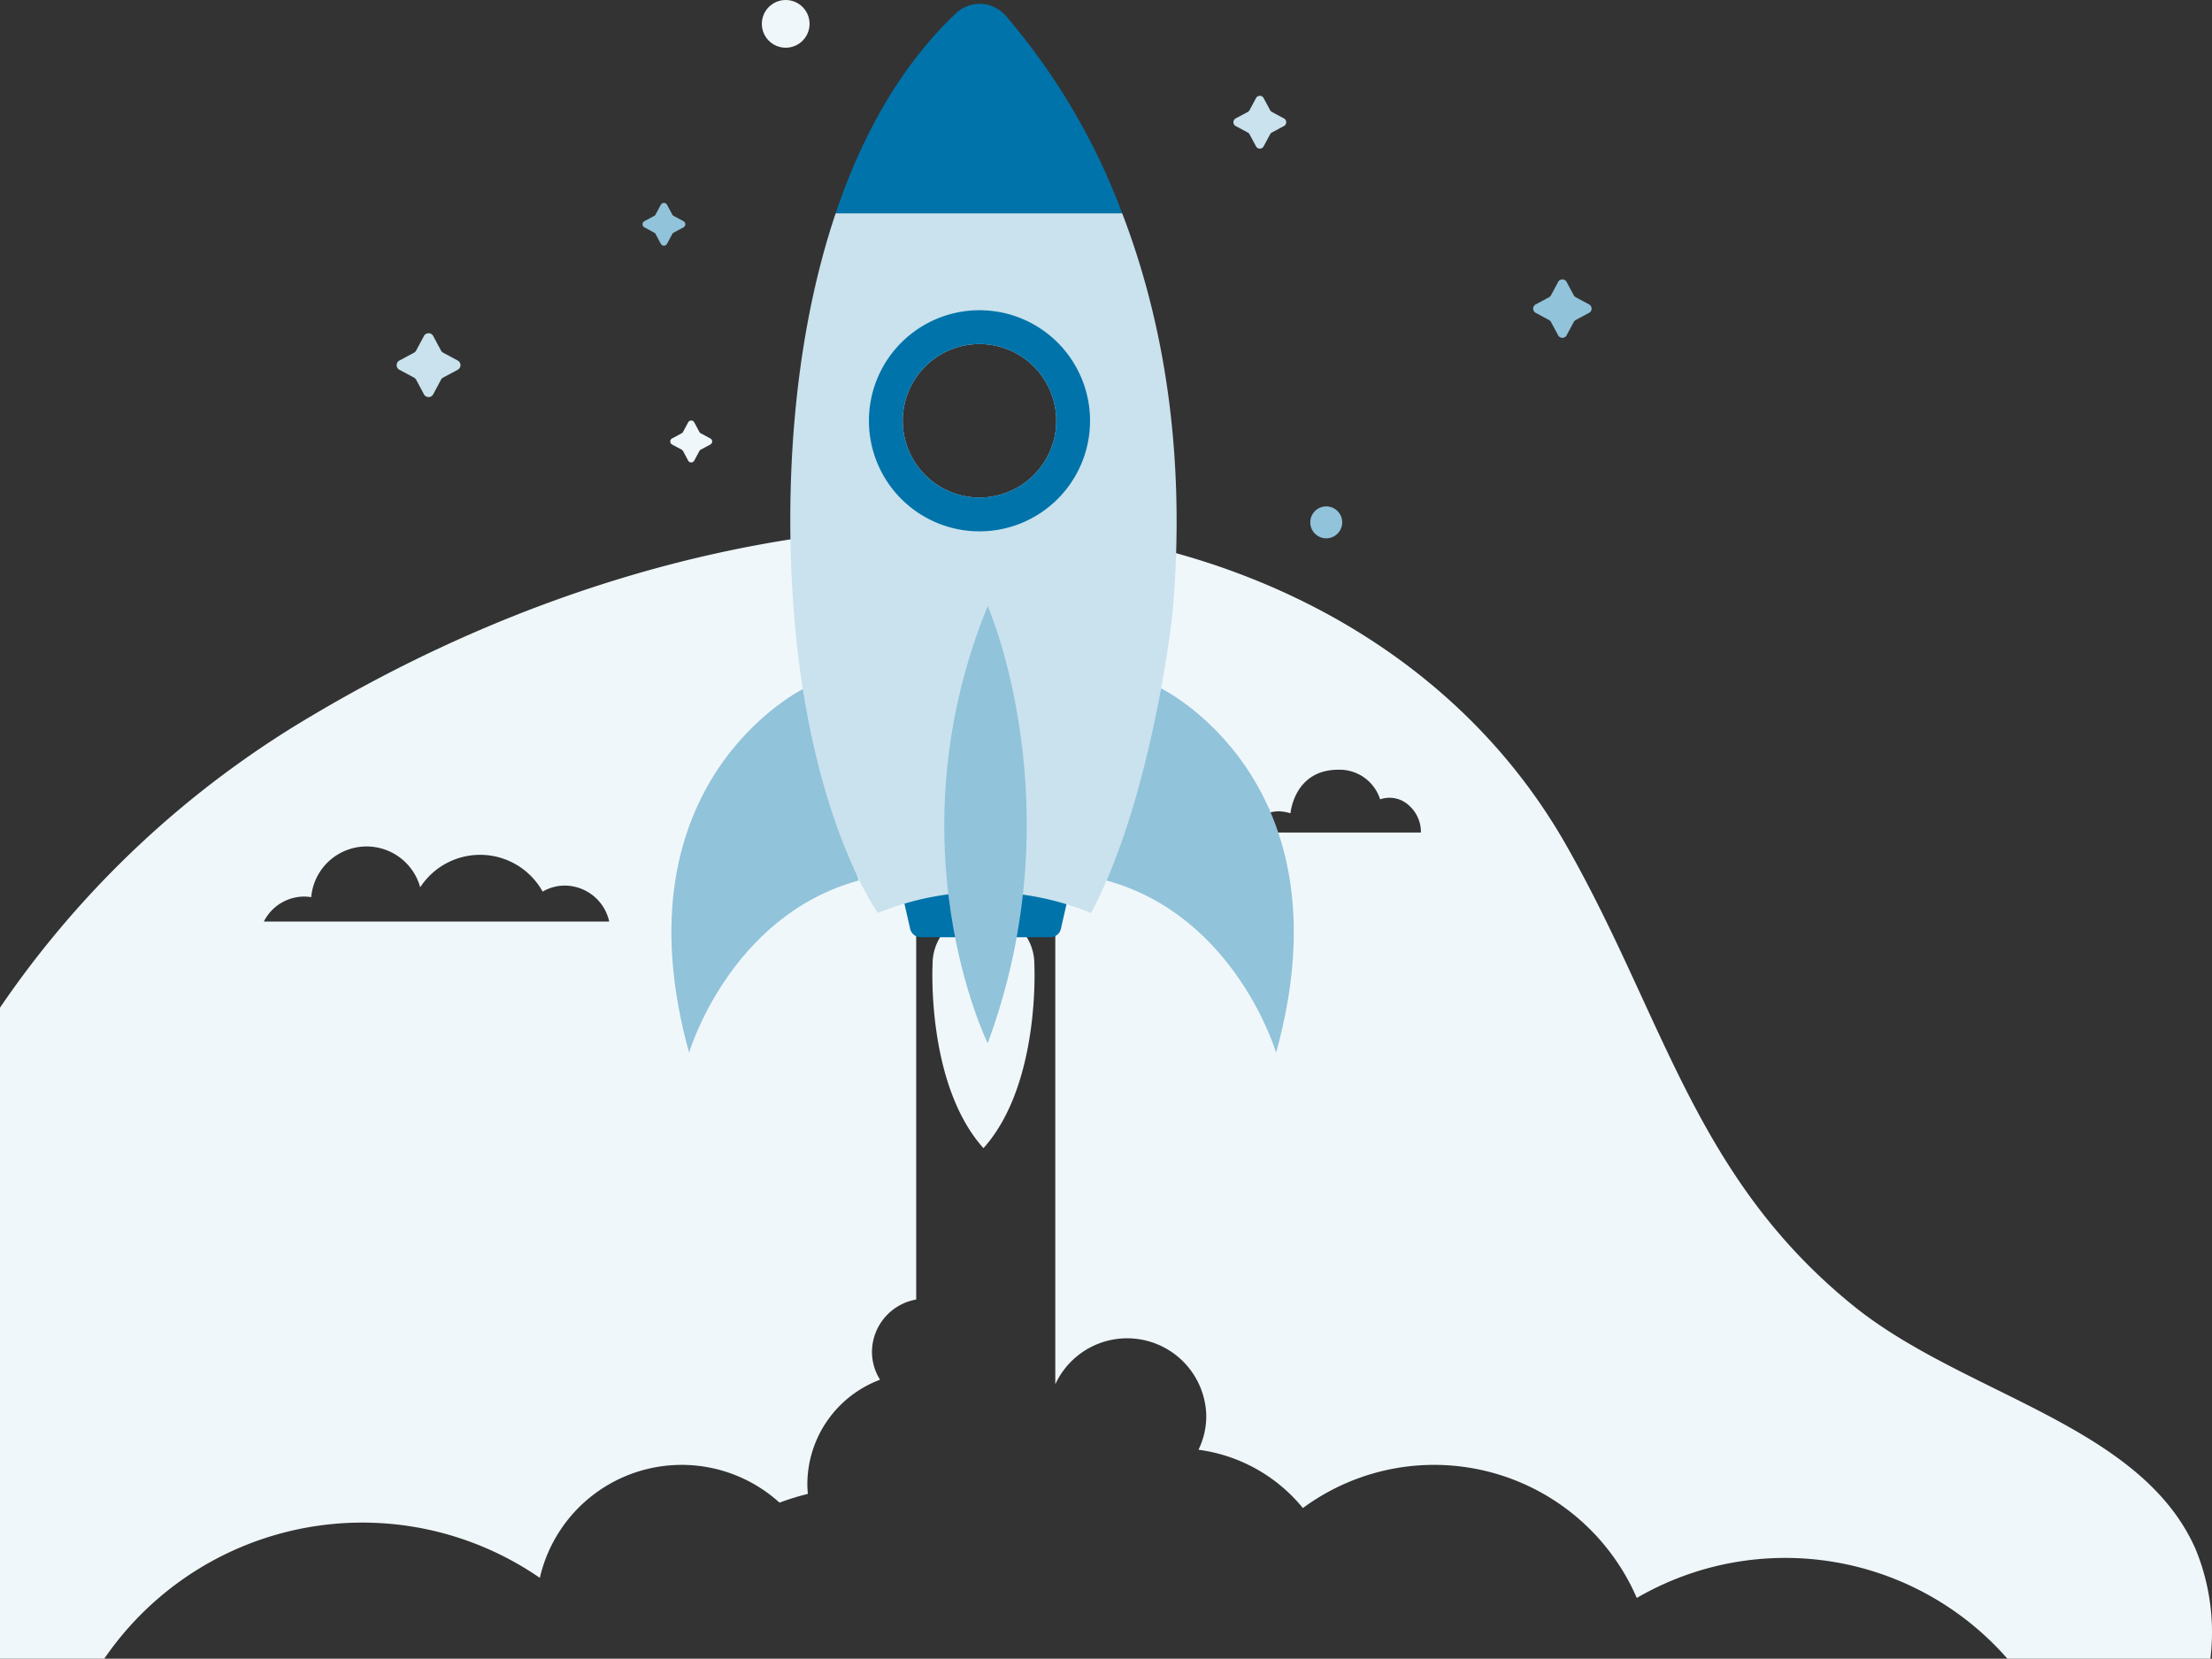 <svg xmlns="http://www.w3.org/2000/svg" viewBox="0 0 316.881 237.619">
    <rect x="0" y="0" width="316.881" height="237.619" fill="#333333" stroke="none"/>
    <path d="M314.52,221.897c-7.87-17.844-33.209-22.07-48.979-34.811-22.835-18.449-27.144-41.436-41.244-66.133-17.372-30.429-51.198-45.103-83.169-45.655-34.144-.589-67.705,10.151-96.338,27.163A139.945,139.945,0,0,0,0,144.352v93.267H14.938a44.792,44.792,0,0,1,62.396-11.582,20.852,20.852,0,0,1,34.337-10.774,35.378,35.378,0,0,1,4.06-1.254c-.042-.47-.073-.944-.073-1.425a16.013,16.013,0,0,1,10.414-14.932,7.496,7.496,0,0,1-1.156-3.995,7.65,7.65,0,0,1,6.333-7.491v-53.434h19.927v65.576a11.337,11.337,0,0,1,21.631,4.564,10.961,10.961,0,0,1-1.119,4.812,23.228,23.228,0,0,1,14.957,8.353A31.649,31.649,0,0,1,234.479,228.914a42.299,42.299,0,0,1,53.095,8.706h29.076A31.306,31.306,0,0,0,314.52,221.897ZM37.797,132.016a6.499,6.499,0,0,1,5.772-3.578,6.374,6.374,0,0,1,1.012.089A7.966,7.966,0,0,1,60.196,127.111a10.247,10.247,0,0,1,17.541.615,6.364,6.364,0,0,1,3.195-.861A6.554,6.554,0,0,1,87.274,132.016Zm141.741-12.75c0-.156.863-4.11,5.331-2.757,0,0,.508-6.242,6.854-6.242a6.104,6.104,0,0,1,5.989,4.244,4.081,4.081,0,0,1,4.164.906,5.036,5.036,0,0,1,1.675,3.849Z"
          fill="#f0f7fa"/>
    <circle cx="112.557" cy="3.418" r="3.418" fill="#f0f7fa"/>
    <path d="M187.704,74.831a2.287,2.287,0,1,0,2.287-2.287h-0A2.287,2.287,0,0,0,187.704,74.831Z" fill="#91c3da"/>
    <path d="M96.277,62.809l1.37-.735a.494.494,0,0,0,.202-.202l.735-1.37a.493.493,0,0,1,.869,0l.735,1.37a.494.494,0,0,0,.202.202l1.37.735a.493.493,0,0,1,0,.869l-1.37.735a.493.493,0,0,0-.202.201l-.735,1.371a.493.493,0,0,1-.869,0l-.735-1.371a.493.493,0,0,0-.202-.201L96.277,63.678a.493.493,0,0,1,0-.869Z"
          fill="#f0f7fa"/>
    <path d="M177.022,16.962l1.727-.926a.622.622,0,0,0,.254-.254l.926-1.727a.621.621,0,0,1,1.095,0l.926,1.727a.623.623,0,0,0,.254.254l1.727.926a.621.621,0,0,1,0,1.095l-1.727.926a.622.622,0,0,0-.254.254l-.926,1.727a.621.621,0,0,1-1.095,0l-.926-1.727a.621.621,0,0,0-.254-.254l-1.727-.926a.621.621,0,0,1,0-1.095Z"
          fill="#c9e2ed"/>
    <path d="M57.218,51.647l2.088-1.12a.752.752,0,0,0,.307-.307l1.12-2.088a.751.751,0,0,1,1.324,0l1.12,2.088a.752.752,0,0,0,.307.307l2.088,1.12a.751.751,0,0,1,0,1.324L63.484,54.091a.752.752,0,0,0-.307.307l-1.12,2.088a.751.751,0,0,1-1.324,0l-1.12-2.088a.752.752,0,0,0-.307-.307l-2.088-1.12a.751.751,0,0,1,0-1.324Z"
          fill="#c9e2ed"/>
    <path d="M219.996,43.606l1.912-1.025a.688.688,0,0,0,.281-.281l1.025-1.912a.688.688,0,0,1,1.212,0l1.025,1.912a.688.688,0,0,0,.281.281l1.912,1.025a.688.688,0,0,1,0,1.212l-1.912,1.025a.689.689,0,0,0-.281.281l-1.025,1.912a.688.688,0,0,1-1.212,0l-1.025-1.912a.689.689,0,0,0-.281-.281L219.996,44.818a.688.688,0,0,1,0-1.212Z"
          fill="#91c3da"/>
    <path d="M92.312,31.685l1.399-.75a.503.503,0,0,0,.206-.206l.75-1.399a.503.503,0,0,1,.887,0l.75,1.399a.504.504,0,0,0,.206.206l1.399.75a.503.503,0,0,1,0,.887l-1.399.75a.504.504,0,0,0-.206.206l-.75,1.399a.503.503,0,0,1-.887,0l-.75-1.399a.504.504,0,0,0-.206-.206l-1.399-.75a.503.503,0,0,1,0-.887Z"
          fill="#91c3da"/>
    <path d="M133.599,138.077a7.287,7.287,0,0,1,14.574,0s.942,17.23-7.287,26.403C132.658,155.308,133.599,138.077,133.599,138.077Z" fill="#f0f7fa"/>
    <path d="M166.335,98.617s27.288,13.215,16.475,52.186c0,0-5.774-19.591-24.287-24.663Z" fill="#91c3da"/>
    <path d="M115.191,98.617S87.903,111.831,98.716,150.803c0,0,5.774-19.591,24.287-24.663Z" fill="#91c3da"/>
    <path d="M131.908,134.267h18.548a1.567,1.567,0,0,0,1.528-1.22l1.018-4.491a1.567,1.567,0,0,0-1.528-1.913H130.89a1.567,1.567,0,0,0-1.528,1.913L130.38,133.047A1.567,1.567,0,0,0,131.908,134.267Z"
          fill="#0073aa"/>
    <path d="M160.76,30.559H119.712c-5.877,17.456-7.302,37.716-6.109,55.461,2.07,30.796,12.163,44.771,12.163,44.771a40.298,40.298,0,0,1,30.537,0C165.102,114.228,167.949,88.09,167.949,88.09,170.113,63.874,166.223,44.779,160.76,30.559Zm-17.928,40.425a10.995,10.995,0,1,1,8.189-13.218A10.995,10.995,0,0,1,142.832,70.983Z"
          fill="#c9e2ed"/>
    <path d="M144.062,2.237A93.754,93.754,0,0,1,160.76,30.559H119.712c3.761-11.17,9.342-21.194,17.241-28.667a4.951,4.951,0,0,1,6.998.223Q144.008,2.175,144.062,2.237Z"
          fill="#0073aa"/>
    <path d="M141.493,86.826s12.591,28.609,0,62.625C141.493,149.451,127.502,121.067,141.493,86.826Z" fill="#91c3da"/>
    <path d="M140.317,44.442a15.838,15.838,0,1,0,15.838,15.838A15.838,15.838,0,0,0,140.317,44.442Zm2.514,26.541a10.995,10.995,0,1,1,8.189-13.218A10.995,10.995,0,0,1,142.832,70.983Z"
          fill="#0073aa"/>
</svg>
